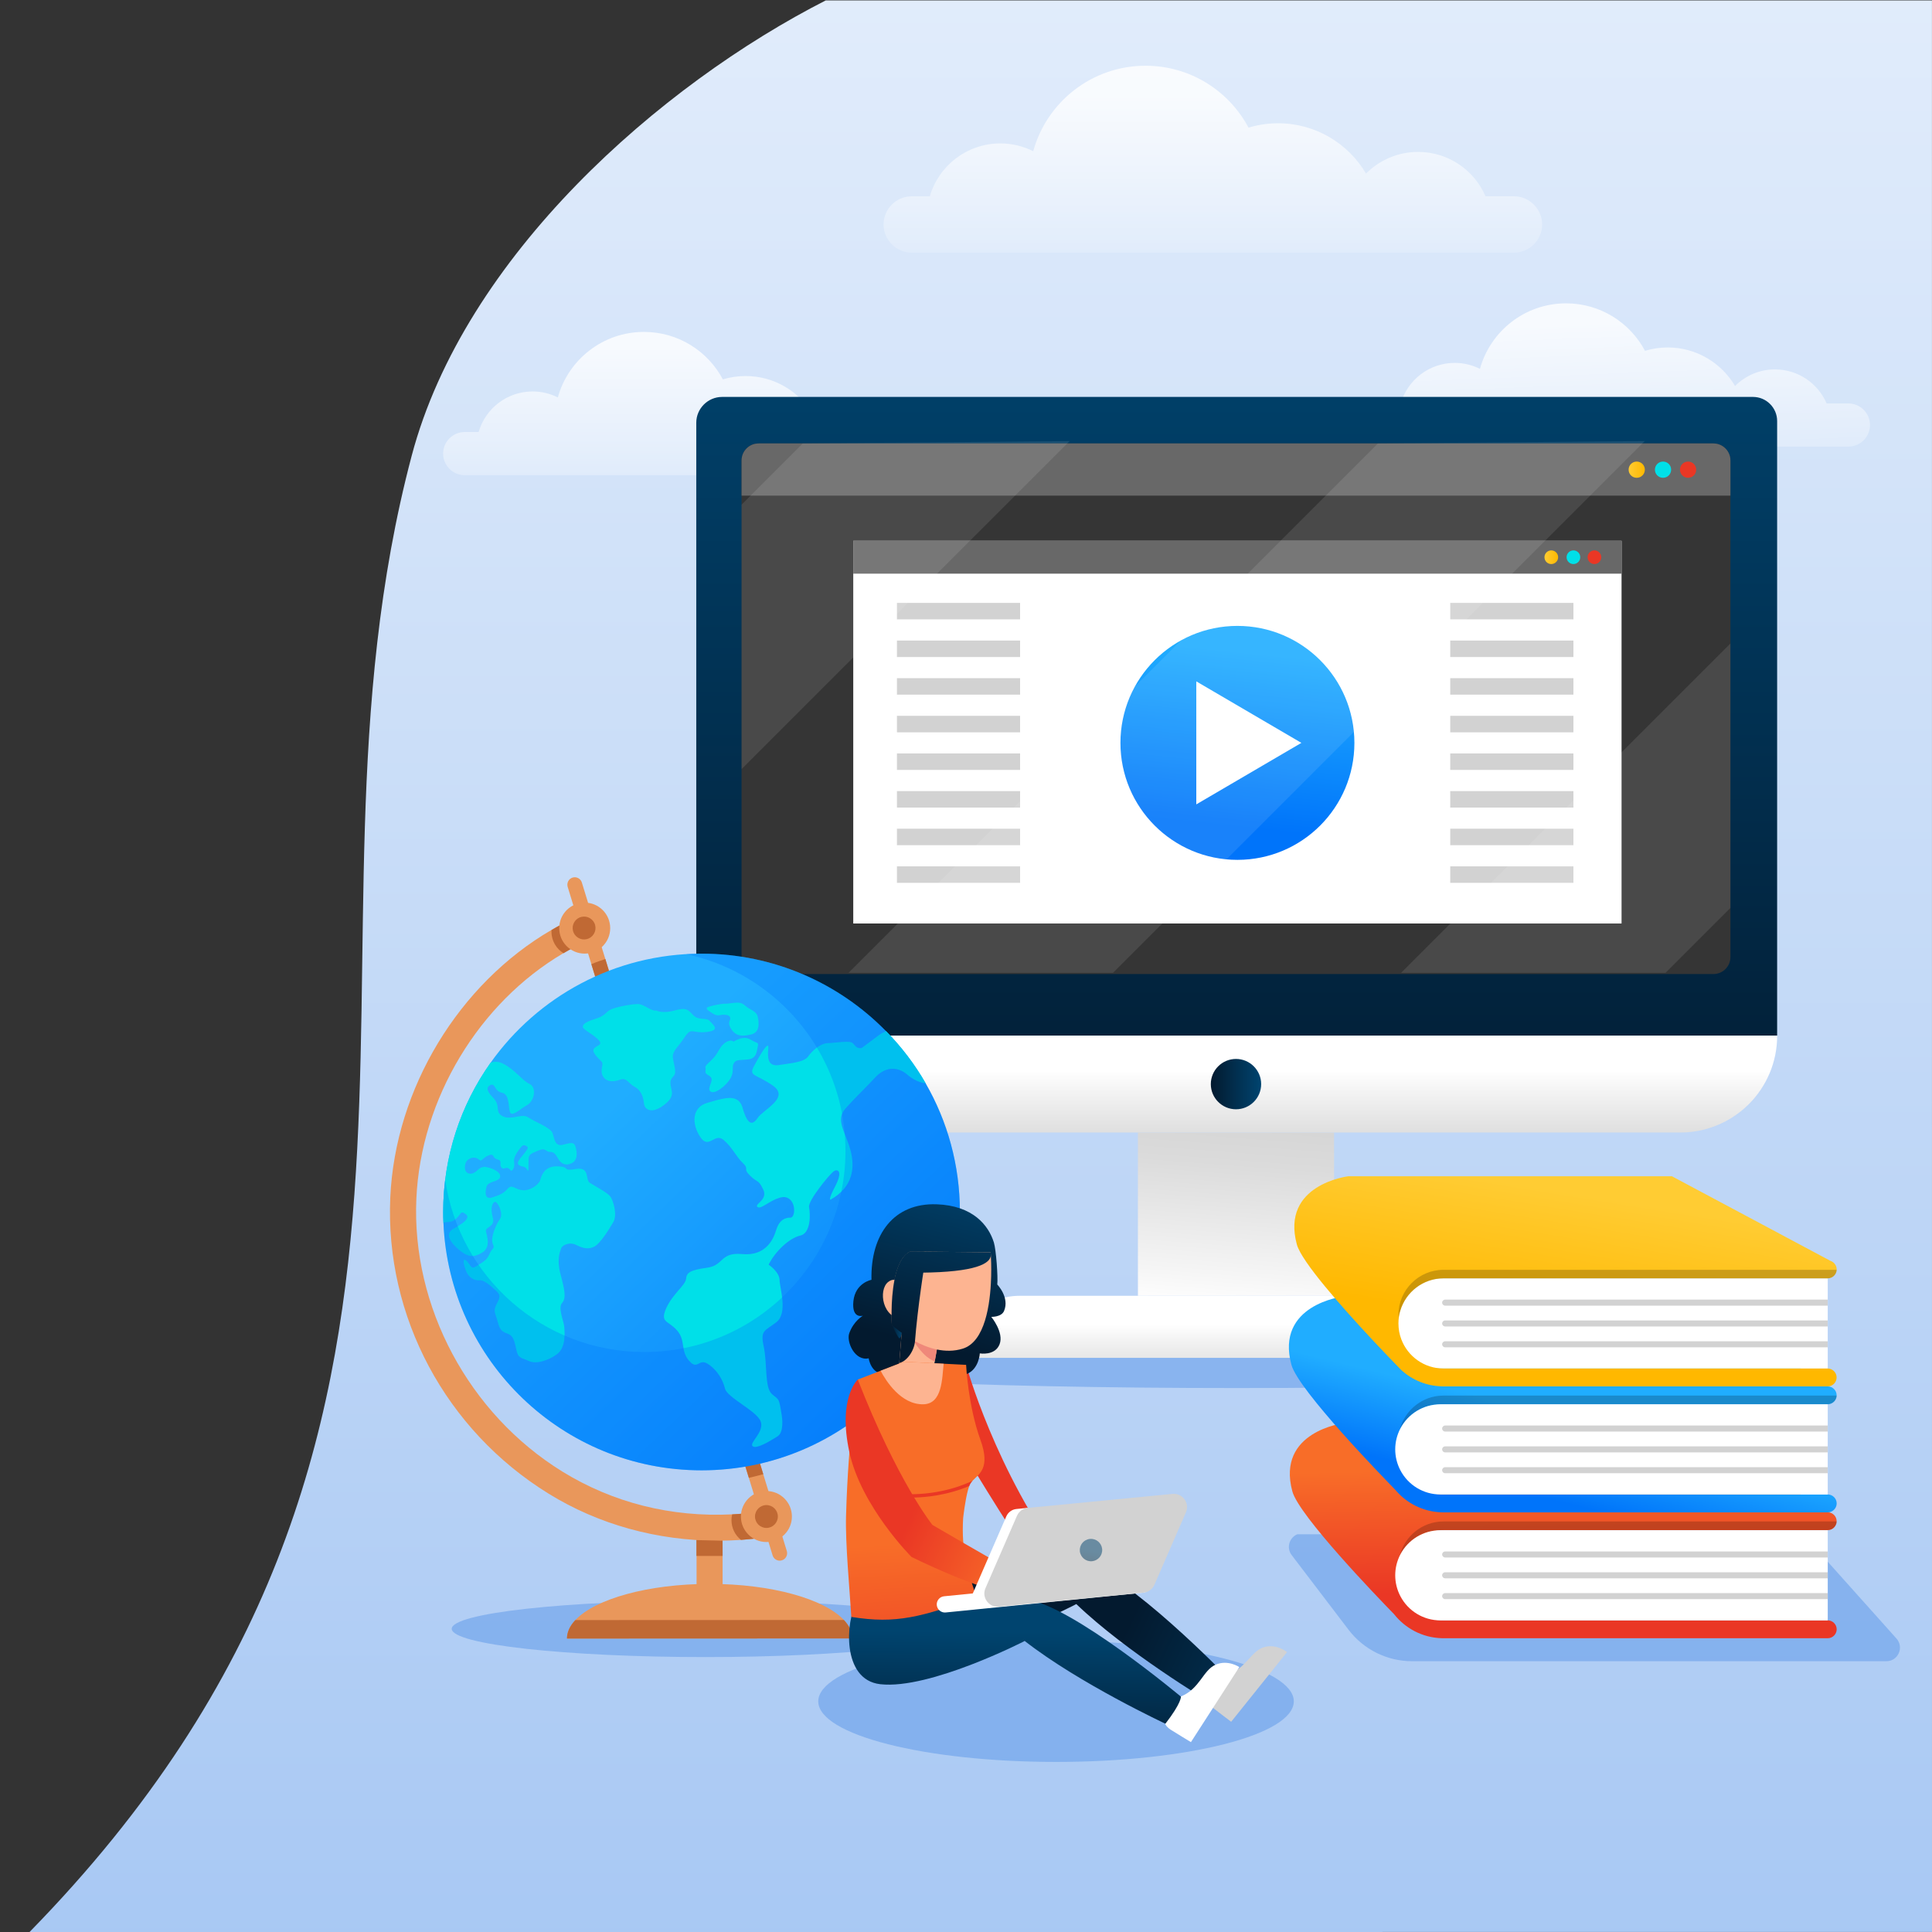<?xml version="1.0" encoding="utf-8"?>
<!-- Generator: Adobe Illustrator 24.3.0, SVG Export Plug-In . SVG Version: 6.00 Build 0)  -->
<svg version="1.1" id="Layer_1" xmlns="http://www.w3.org/2000/svg" xmlns:xlink="http://www.w3.org/1999/xlink" x="0px" y="0px"
	 viewBox="0 0 512 512" enable-background="new 0 0 512 512" xml:space="preserve">
<rect x="0" y="0" width="512" height="512" fill="#333333" stroke="none"/>
<g>
	<defs>
		<path id="SVGID_1_" d="M511.99,0.11L512,511.99L7.83,512c129.69-132.58,66.13-258.48,101.27-391.22
			C123.1,67.91,174.88,22.47,219.04,0L511.99,0.11z"/>
	</defs>
	<clipPath id="SVGID_2_">
		<use xlink:href="#SVGID_1_"  overflow="visible"/>
	</clipPath>
	<g clip-path="url(#SVGID_2_)">
		<linearGradient id="SVGID_3_" gradientUnits="userSpaceOnUse" x1="256.172" y1="1224.671" x2="256.172" y2="-274.952">
			<stop  offset="0" style="stop-color:#5A97E9"/>
			<stop  offset="1" style="stop-color:#FFFFFF"/>
		</linearGradient>
		<polygon fill="url(#SVGID_3_)" points="511.99,0.11 512,511.99 0.35,512.01 0.34,0.12 		"/>
		<g>
			
				<linearGradient id="SVGID_4_" gradientUnits="userSpaceOnUse" x1="427.73" y1="84.951" x2="429.898" y2="139.855" gradientTransform="matrix(1 0 0 1 -0.133 0.134)">
				<stop  offset="0" style="stop-color:#FFFFFF"/>
				<stop  offset="1" style="stop-color:#FFFFFF;stop-opacity:0"/>
			</linearGradient>
			<path opacity="0.8" fill="url(#SVGID_4_)" d="M361.8,112.64c0,1.57,0.64,3,1.68,4.04c1.03,1.04,2.46,1.68,4.03,1.68l122.34,0
				c3.14,0,5.72-2.57,5.72-5.72c0-1.57-0.64-3-1.68-4.04c-1.03-1.04-2.46-1.68-4.03-1.68l-5.78,0c-2.28-5.31-7.56-9.02-13.7-9.02
				c-4.13,0-7.87,1.68-10.57,4.4c-3.6-6.11-10.25-10.22-17.86-10.22c-2.09,0-4.11,0.32-6.01,0.89
				c-3.98-7.49-11.85-12.58-20.92-12.58c-10.89,0-20.05,7.35-22.82,17.36c-2.01-1-4.27-1.58-6.67-1.58
				c-6.79,0-12.52,4.53-14.32,10.75h-3.68C364.37,106.92,361.8,109.49,361.8,112.64z"/>
			
				<linearGradient id="SVGID_5_" gradientUnits="userSpaceOnUse" x1="321.548" y1="24.914" x2="321.548" y2="79.818" gradientTransform="matrix(1 0 0 1 -0.133 0.134)">
				<stop  offset="0" style="stop-color:#FFFFFF"/>
				<stop  offset="1" style="stop-color:#FFFFFF;stop-opacity:0"/>
			</linearGradient>
			<path opacity="0.8" fill="url(#SVGID_5_)" d="M234.15,59.49c0,2.05,0.84,3.92,2.2,5.27c1.34,1.36,3.21,2.2,5.26,2.2l159.61,0
				c4.1,0,7.46-3.36,7.46-7.47c0-2.05-0.84-3.92-2.2-5.27c-1.34-1.36-3.21-2.2-5.26-2.2h-7.54c-2.98-6.92-9.86-11.76-17.87-11.76
				c-5.39,0-10.27,2.2-13.8,5.74c-4.7-7.97-13.37-13.33-23.3-13.33c-2.73,0-5.36,0.41-7.84,1.16c-5.19-9.77-15.46-16.41-27.29-16.41
				c-14.21,0-26.16,9.59-29.77,22.65c-2.62-1.31-5.57-2.06-8.71-2.06c-8.86,0-16.34,5.92-18.69,14.02l-4.81,0
				C237.51,52.02,234.15,55.38,234.15,59.49z"/>
			
				<linearGradient id="SVGID_6_" gradientUnits="userSpaceOnUse" x1="184.449" y1="91.617" x2="184.449" y2="145.799" gradientTransform="matrix(1 0 0 1 -0.133 0.134)">
				<stop  offset="0" style="stop-color:#FFFFFF"/>
				<stop  offset="1" style="stop-color:#FFFFFF;stop-opacity:0"/>
			</linearGradient>
			<path opacity="0.8" fill="url(#SVGID_6_)" d="M117.43,120.21c0,1.57,0.64,3,1.68,4.04c1.03,1.04,2.46,1.68,4.03,1.68l122.34,0
				c3.14,0,5.72-2.57,5.72-5.72c0-1.57-0.64-3-1.68-4.04c-1.03-1.04-2.46-1.68-4.03-1.68l-5.78,0c-2.28-5.31-7.56-9.02-13.7-9.02
				c-4.13,0-7.87,1.68-10.57,4.4c-3.6-6.11-10.25-10.22-17.86-10.22c-2.09,0-4.11,0.32-6.01,0.89
				c-3.98-7.49-11.85-12.58-20.92-12.58c-10.89,0-20.05,7.35-22.82,17.36c-2.01-1-4.27-1.58-6.67-1.58
				c-6.79,0-12.52,4.53-14.32,10.75h-3.68C120,114.49,117.43,117.06,117.43,120.21z"/>
		</g>
		<g>
			<path opacity="0.5" fill="#5A97E9" d="M455.81,361.65c0,3.43-57.3,6.2-127.98,6.2s-127.98-2.78-127.98-6.2
				c0-3.43,57.3-6.2,127.98-6.2S455.81,358.23,455.81,361.65z"/>
			<g>
				<g>
					<linearGradient id="SVGID_7_" gradientUnits="userSpaceOnUse" x1="329.902" y1="290.989" x2="325.567" y2="347.823">
						<stop  offset="0" style="stop-color:#D2D2D2"/>
						<stop  offset="0.308" style="stop-color:#DBDBDB"/>
						<stop  offset="0.819" style="stop-color:#F5F5F5"/>
						<stop  offset="0.994" style="stop-color:#FFFFFF"/>
					</linearGradient>
					<rect x="301.56" y="300.14" fill="url(#SVGID_7_)" width="51.98" height="43.25"/>
					<linearGradient id="SVGID_8_" gradientUnits="userSpaceOnUse" x1="327.928" y1="370.264" x2="327.928" y2="350.903">
						<stop  offset="0" style="stop-color:#D2D2D2"/>
						<stop  offset="0.308" style="stop-color:#DBDBDB"/>
						<stop  offset="0.819" style="stop-color:#F5F5F5"/>
						<stop  offset="0.994" style="stop-color:#FFFFFF"/>
					</linearGradient>
					<path fill="url(#SVGID_8_)" d="M402.16,359.85H253.7l0,0c0-9.05,7.4-16.45,16.45-16.45H385.7
						C394.75,343.39,402.16,350.8,402.16,359.85L402.16,359.85z"/>
					<linearGradient id="SVGID_9_" gradientUnits="userSpaceOnUse" x1="327.741" y1="317.284" x2="327.741" y2="77.801">
						<stop  offset="0" style="stop-color:#031A2F"/>
						<stop  offset="1" style="stop-color:#00446F"/>
					</linearGradient>
					<path fill="url(#SVGID_9_)" d="M470.96,111.57v162.89H184.52V112.03c0-3.76,3.08-6.84,6.84-6.84h273.22
						C468.09,105.19,470.96,108.06,470.96,111.57z"/>
					<linearGradient id="SVGID_10_" gradientUnits="userSpaceOnUse" x1="327.742" y1="310.541" x2="327.742" y2="283.569">
						<stop  offset="0" style="stop-color:#D2D2D2"/>
						<stop  offset="0.308" style="stop-color:#DBDBDB"/>
						<stop  offset="0.819" style="stop-color:#F5F5F5"/>
						<stop  offset="0.994" style="stop-color:#FFFFFF"/>
					</linearGradient>
					<path fill="url(#SVGID_10_)" d="M470.97,274.46c0,7.09-2.87,13.51-7.52,18.16c-1.4,1.4-2.97,2.64-4.67,3.69
						c-3.92,2.42-8.54,3.82-13.49,3.82H210.19c-14.18,0-25.68-11.49-25.68-25.68H470.97z"/>
					<linearGradient id="SVGID_11_" gradientUnits="userSpaceOnUse" x1="320.886" y1="287.3" x2="334.223" y2="287.3">
						<stop  offset="0" style="stop-color:#031A2F"/>
						<stop  offset="1" style="stop-color:#00446F"/>
					</linearGradient>
					<path fill="url(#SVGID_11_)" d="M334.22,287.3c0,3.68-2.99,6.67-6.67,6.67s-6.67-2.99-6.67-6.67c0-3.68,2.99-6.67,6.67-6.67
						S334.22,283.62,334.22,287.3z"/>
					<path fill="#353535" d="M458.58,122.01v131.64c0,2.46-2.02,4.48-4.49,4.48H201.01c-2.47,0-4.49-2.02-4.49-4.48V122.01
						c0-2.47,2.02-4.49,4.49-4.49h253.08C456.56,117.53,458.58,119.54,458.58,122.01z"/>
					<path fill="#686868" d="M458.58,122.01v9.33H196.53v-9.33c0-2.47,2.02-4.49,4.49-4.49H454.1
						C456.56,117.53,458.58,119.54,458.58,122.01z"/>
					<g>
						<linearGradient id="SVGID_12_" gradientUnits="userSpaceOnUse" x1="431.594" y1="124.468" x2="435.897" y2="124.468">
							<stop  offset="0" style="stop-color:#FFCC33"/>
							<stop  offset="1" style="stop-color:#FFB800"/>
						</linearGradient>
						<path fill="url(#SVGID_12_)" d="M435.9,124.47c0,1.19-0.96,2.15-2.15,2.15s-2.15-0.96-2.15-2.15s0.96-2.15,2.15-2.15
							S435.9,123.28,435.9,124.47z"/>
						<path fill="#00E0E8" d="M442.87,124.47c0,1.19-0.96,2.15-2.15,2.15c-1.19,0-2.15-0.96-2.15-2.15s0.96-2.15,2.15-2.15
							C441.91,122.32,442.87,123.28,442.87,124.47z"/>
						<path fill="#EA3725" d="M449.51,124.47c0,1.19-0.96,2.15-2.15,2.15c-1.19,0-2.15-0.96-2.15-2.15s0.96-2.15,2.15-2.15
							C448.55,122.32,449.51,123.28,449.51,124.47z"/>
					</g>
					<g>
						<rect x="226.12" y="143.32" fill="#FFFFFF" width="203.61" height="101.41"/>
						<rect x="226.12" y="143.32" fill="#686868" width="203.61" height="8.71"/>
						<g>
							<linearGradient id="SVGID_13_" gradientUnits="userSpaceOnUse" x1="409.309" y1="147.668" x2="412.921" y2="147.668">
								<stop  offset="0" style="stop-color:#FFCC33"/>
								<stop  offset="1" style="stop-color:#FFB800"/>
							</linearGradient>
							<circle fill="url(#SVGID_13_)" cx="411.11" cy="147.67" r="1.81"/>
							<circle fill="#00E0E8" cx="416.97" cy="147.67" r="1.81"/>
							<path fill="#EA3725" d="M424.35,147.67c0,1-0.81,1.81-1.81,1.81c-1,0-1.81-0.81-1.81-1.81c0-1,0.81-1.81,1.81-1.81
								C423.54,145.86,424.35,146.67,424.35,147.67z"/>
						</g>
						<g>
							<linearGradient id="SVGID_14_" gradientUnits="userSpaceOnUse" x1="325.617" y1="219.056" x2="330.434" y2="172.819">
								<stop  offset="0" style="stop-color:#0074FA"/>
								<stop  offset="1" style="stop-color:#20ADFF"/>
							</linearGradient>
							<circle fill="url(#SVGID_14_)" cx="327.93" cy="196.87" r="31"/>
							<polygon fill="#FFFFFF" points="317.03,213.17 317.03,180.57 344.88,196.87 							"/>
						</g>
						<g opacity="0.3">
							<rect x="237.7" y="229.6" fill="#686868" width="32.64" height="4.37"/>
							<rect x="237.7" y="219.62" fill="#686868" width="32.64" height="4.37"/>
							<rect x="237.7" y="209.65" fill="#686868" width="32.64" height="4.37"/>
							<rect x="237.7" y="199.67" fill="#686868" width="32.64" height="4.37"/>
							<rect x="237.7" y="189.7" fill="#686868" width="32.64" height="4.37"/>
							<rect x="237.7" y="179.72" fill="#686868" width="32.64" height="4.37"/>
							<rect x="237.7" y="169.75" fill="#686868" width="32.64" height="4.37"/>
							<rect x="237.7" y="159.77" fill="#686868" width="32.64" height="4.37"/>
						</g>
						<g opacity="0.3">
							<rect x="384.33" y="229.6" fill="#686868" width="32.64" height="4.37"/>
							<rect x="384.33" y="219.62" fill="#686868" width="32.64" height="4.37"/>
							<rect x="384.33" y="209.65" fill="#686868" width="32.64" height="4.37"/>
							<rect x="384.33" y="199.67" fill="#686868" width="32.64" height="4.37"/>
							<rect x="384.33" y="189.7" fill="#686868" width="32.64" height="4.37"/>
							<rect x="384.33" y="179.72" fill="#686868" width="32.64" height="4.37"/>
							<rect x="384.33" y="169.75" fill="#686868" width="32.64" height="4.37"/>
							<rect x="384.33" y="159.77" fill="#686868" width="32.64" height="4.37"/>
						</g>
					</g>
				</g>
				<polygon opacity="0.1" fill="#FFFFFF" points="365.15,117.53 224.87,257.81 294.95,257.81 435.87,116.89 				"/>
				<polygon opacity="0.1" fill="#FFFFFF" points="283.46,116.9 282.83,117.53 196.53,203.82 196.53,133.74 212.74,117.53 				"/>
				<polygon opacity="0.1" fill="#FFFFFF" points="458.58,170.53 458.58,240.61 441.38,257.81 371.3,257.81 				"/>
			</g>
		</g>
		<g>
			<path opacity="0.5" fill="#5A97E9" d="M254.15,431.65c0,4.14-30.1,7.49-67.22,7.49s-67.22-3.35-67.22-7.49
				c0-4.14,30.1-7.49,67.22-7.49S254.15,427.51,254.15,431.65z"/>
			<g>
				<g>
					<g>
						<path fill="#E9975B" d="M150.44,235.03l6.28,20.49l1.74,5.66l38.23,124.74l1.76,5.72l6.3,20.55c0.26,0.85,1.04,1.4,1.88,1.4
							c0.19,0,0.38-0.03,0.58-0.09c1.04-0.32,1.62-1.42,1.3-2.47l-6.24-20.35l-1.66-5.41l-38.64-126.04l-1.55-5.07l-6.22-20.28
							c-0.32-1.04-1.42-1.63-2.46-1.31C150.71,232.88,150.13,233.99,150.44,235.03z"/>
						<path fill="#C06934" d="M196.69,385.92l1.76,5.72c1.36-0.31,2.83-0.69,3.83-0.96l-1.66-5.41L196.69,385.92z"/>
						<path fill="#C06934" d="M156.72,255.52l1.74,5.66l3.52-1.95l-1.55-5.07C159.52,254.45,157.92,254.98,156.72,255.52z"/>
					</g>
					<g>
						<path fill="#E9975B" d="M145.39,395.84c13.24,8.18,28.81,12.46,44.79,12.46c2.06,0,4.12-0.07,6.18-0.21
							c2.04-0.15,4.08-0.36,6.12-0.64c1.89-0.26,3.2-2,2.95-3.89c-0.26-1.89-2-3.2-3.89-2.95c-2.52,0.35-5.03,0.58-7.52,0.71
							c-16.16,0.8-31.58-3.07-45.01-11.35c-24.78-15.31-39.97-43.71-38.67-72.33c1.19-26.52,16.62-51.91,38.97-65.04
							c1.75-1.03,3.54-1.98,5.36-2.85c1.73-0.82,2.45-2.88,1.64-4.61c-0.83-1.72-2.89-2.44-4.61-1.63c-1.89,0.9-3.75,1.88-5.56,2.94
							c-24.49,14.24-41.4,41.94-42.71,70.87C102.02,348.9,118.1,378.99,145.39,395.84z"/>
					</g>
					<g>
						<g>
							<linearGradient id="SVGID_15_" gradientUnits="userSpaceOnUse" x1="259.98" y1="398.464" x2="160.281" y2="294.429">
								<stop  offset="0" style="stop-color:#0074FA"/>
								<stop  offset="1" style="stop-color:#20ADFF"/>
							</linearGradient>
							<path fill="url(#SVGID_15_)" d="M117.45,321.2c0,0.98,0.02,1.95,0.07,2.91c1.53,36.46,31.58,65.55,68.42,65.54
								c37.81-0.01,68.46-30.68,68.44-68.49c0-12.4-3.3-24.03-9.07-34.05c-2.9-5.06-6.44-9.7-10.51-13.84
								c-12.42-12.69-29.75-20.55-48.91-20.54c-23.07,0.01-43.48,11.43-55.89,28.92C122.1,292.81,117.45,306.46,117.45,321.2z"/>
						</g>
					</g>
					<g>
						<g>
							<path fill="#C06934" d="M146.14,246.88c0,2.42,1.27,4.54,3.19,5.73c1.75-1.03,3.54-1.98,5.36-2.85
								c1.73-0.82,2.45-2.88,1.64-4.61c-0.83-1.72-2.89-2.44-4.61-1.63c-1.89,0.9-3.75,1.88-5.56,2.94
								C146.14,246.6,146.14,246.74,146.14,246.88z"/>
						</g>
						<g>
							<path fill="#E9975B" d="M148.2,245.97c0,3.73,3.03,6.76,6.76,6.75c3.73,0,6.76-3.03,6.75-6.76c0-3.73-3.03-6.76-6.76-6.75
								C151.22,239.21,148.19,242.24,148.2,245.97z"/>
						</g>
						<g>
							
								<ellipse transform="matrix(0.906 -0.422 0.422 0.906 -89.397 88.474)" fill="#C06934" cx="154.95" cy="245.97" rx="3.03" ry="3.03"/>
						</g>
					</g>
					<g>
						<g>
							<path fill="#C06934" d="M193.85,402.85c0,2.12,0.98,4.01,2.52,5.24c2.04-0.15,4.08-0.36,6.12-0.64c1.89-0.26,3.2-2,2.95-3.89
								c-0.26-1.89-2-3.2-3.89-2.95c-2.52,0.35-5.03,0.58-7.52,0.71C193.91,401.81,193.85,402.32,193.85,402.85z"/>
						</g>
						<g>
							<path fill="#E9975B" d="M196.35,401.9c0,3.73,3.03,6.76,6.76,6.75c3.73,0,6.76-3.03,6.75-6.76c0-3.73-3.03-6.76-6.76-6.75
								C199.37,395.14,196.35,398.17,196.35,401.9z"/>
						</g>
						<g>
							<path fill="#C06934" d="M203.11,404.92c1.67,0,3.03-1.36,3.03-3.03c0-1.67-1.36-3.03-3.03-3.03c-1.67,0-3.03,1.36-3.03,3.03
								C200.08,403.57,201.44,404.92,203.11,404.92z"/>
						</g>
					</g>
				</g>
				<g>
					<path fill="#E9975B" d="M184.59,404.93l0.01,14.82c0,1.91,1.55,3.45,3.45,3.45c1.9,0,3.45-1.54,3.45-3.45l-0.01-14.82
						c0-1.9-1.55-3.45-3.45-3.45C186.14,401.48,184.59,403.03,184.59,404.93z"/>
				</g>
				<path fill="#E9975B" d="M150.25,434.23l75.61-0.03c0-1.72-0.78-3.36-2.22-4.89c-5.25-5.58-19.2-9.57-35.59-9.56
					c-16.39,0.01-30.34,4-35.58,9.59C151.03,430.86,150.25,432.51,150.25,434.23z"/>
				<polygon fill="#C06934" points="184.56,408.14 184.56,412.34 191.5,412.34 191.49,408.3 184.59,408.14 				"/>
				<path fill="#C06934" d="M150.25,434.23l75.61-0.03c0-1.72-0.78-3.36-2.22-4.89l-71.17,0.03
					C151.03,430.86,150.25,432.51,150.25,434.23z"/>
				<g>
					<g>
						<g>
							<path fill="#00E0E8" d="M117.45,321.2c0,0.98,0.02,1.95,0.07,2.91c0.14-0.1,0.29-0.16,0.43-0.2c0.1-0.02,0.2-0.04,0.31-0.05
								c0.14-0.01,0.28-0.02,0.42-0.02c0.12-0.01,0.24-0.02,0.36-0.03c0.15-0.02,0.31-0.04,0.47-0.08c0.39-0.1,0.83-0.3,1.28-0.71
								c1.03-0.93,1.23-1.61,1.62-1.71c0.28-0.03,0.55,0.12,1.03,0.47c1.44,1.07-1.13,2.65-3.36,3.91c-2.23,1.25-0.7,3.67,1.61,5.55
								c1.45,1.18,2.52,1.72,3.73,1.61c0.17-0.01,0.34-0.04,0.51-0.09c0.55-0.13,1.14-0.39,1.82-0.8c2.43-1.41,1.27-4.4,1.03-5.65
								c-0.25-1.24,2.53-1.11,1.82-3.62c-0.7-2.5-0.17-3.9,0.54-4.2c0.81-0.08,2.34,3.21,1.35,4.54c-1.03,1.38-2.56,5.02-1.92,6.52
								c0.64,1.51-0.09,1.04-0.78,2.63c-0.7,1.59-1.33,1.98-3.16,3.14c-0.53,0.34-0.88,0.52-1.14,0.58
								c-0.65,0.08-0.78-0.49-1.54-1.42c-0.37-0.44-0.67-0.65-0.86-0.64c-0.37,0.1-0.31,1.07,0.34,2.79
								c0.88,2.37,2.73,2.75,3.65,2.66c1.15-0.14,2.8,1.35,4.17,2.57c1.42,1.26,1.4,1.73,0.37,3.71c-1.02,1.97-0.39,2.24,0.42,5.19
								c0.81,2.96,2.35,2.11,3.53,3.36c1.18,1.26,1.09,4.43,1.94,5.24c0.86,0.8,1.06,0.57,2.73,1.35c0.59,0.28,1.36,0.36,2.22,0.28
								c0.35-0.04,0.73-0.1,1.11-0.2c1.3-0.32,2.7-0.95,3.96-1.86c2.53-1.8,2.11-5.85,2-7.31c-0.1-1.46-1.74-5.05-0.57-6.34
								c1.15-1.29,0.66-3.54-0.41-7.56c-1.07-4.01-0.16-6.01,0.18-6.93c0.19-0.48,0.82-0.94,1.63-1.13
								c0.16-0.04,0.32-0.07,0.48-0.09c0.61-0.06,1.27,0.04,1.9,0.37c1.15,0.6,2.26,0.95,3.32,0.85c0.18-0.02,0.36-0.05,0.52-0.09
								c0.34-0.08,0.66-0.21,0.99-0.38c1.54-0.85,3.74-4.41,4.94-6.41c1.2-1.99-0.03-5.89-0.81-6.88c-0.78-1.01-4.04-2.71-5.38-3.57
								c-1.29-0.83,0.05-4.05-3.32-3.73c-0.14,0.02-0.29,0.04-0.44,0.06c-0.43,0.08-0.79,0.13-1.08,0.16
								c-2.31,0.22-0.51-0.82-3.81-0.87c-0.26,0-0.49,0.01-0.71,0.03c-0.26,0.02-0.49,0.06-0.71,0.12c-2.43,0.59-2.85,2.8-3.14,3.63
								c-0.27,0.77-1.71,2.05-3.33,2.45c-0.19,0.05-0.38,0.08-0.58,0.1c-0.24,0.02-0.47,0.03-0.7,0c-1.53-0.14-2.32-1-3.1-0.93
								c-0.37,0.09-0.63,0.26-0.92,0.59c-1.19,1.41-2.7,1.83-4.42,2.37c-1.68,0.19-1.48-1.6-1.11-2.99c0.41-1.53,3.47-1.2,3.6-2.66
								c0.13-1.45-2.77-2.47-4.26-2.59c-0.97,0.17-1.34,0.52-1.75,0.9c-0.39,0.36-0.83,0.74-1.43,0.89
								c-0.1,0.03-0.21,0.04-0.32,0.05c-2.02,0.04-1.74-2.41-1.19-3.25c0.28-0.42,0.83-0.8,1.43-0.95c0.11-0.02,0.22-0.04,0.34-0.05
								c0.49-0.05,1,0.06,1.42,0.41c0.29,0.25,0.48,0.33,0.65,0.32c0.46-0.11,0.75-0.81,2.03-1.32c0.21-0.09,0.37-0.15,0.52-0.18
								c1.04-0.12,0.51,0.89,1.79,1.21c1.55,0.4,0.42,1.27,1.05,2.07c0.25,0.32,0.43,0.38,0.63,0.36c0.38-0.1,0.57-0.14,0.72-0.16
								c0.13-0.01,0.23,0,0.34,0.03c0.64,0.18,0.77,0.77,1.06,0.74c0.83-0.72,0.77-1.6,0.64-2.57c-0.13-0.98,0.83-2.4,1.72-3.56
								c0.3-0.39,0.57-0.58,0.81-0.64c0.54-0.06,0.88,0.29,1.1,0.53c0.37,0.38-2.04,2.8-2.5,3.75c-0.46,0.95,0.53,1.24,1.45,1.43
								c0.76,0.16,0.99,1.09,1.14,1.09c0.28-0.72-0.06-3.08,0.26-3.87c0.32-0.79,1.8-1.27,3.13-1.77c0.12-0.03,0.24-0.05,0.35-0.06
								c1.03-0.11,1.22,0.71,2.06,0.66c0.99-0.06,1.54,0.7,1.99,1.48c0.38,0.68,1.12,1.99,2.66,1.84c0.13-0.01,0.27-0.04,0.4-0.07
								c0.12-0.03,0.24-0.07,0.37-0.11c2.09-0.74,1.77-2.99,1.38-4.44c-0.25-0.88-0.66-1.09-1.43-1.02
								c-0.33,0.04-0.72,0.12-1.19,0.24c-0.25,0.06-0.5,0.13-0.79,0.2c-0.13,0.03-0.26,0.05-0.37,0.06
								c-1.76,0.18-1.86-1.87-2.35-3.2c-0.5-1.42-4.81-3-6.44-4.14c-0.52-0.36-1.16-0.41-1.88-0.34c-0.39,0.04-0.81,0.12-1.23,0.19
								c-0.42,0.08-0.87,0.16-1.3,0.2c-0.81,0.08-1.61,0.04-2.34-0.33c-2.22-1.16-0.42-2.72-2.47-4.84
								c-2.05-2.11-1.86-2.99-0.56-3.54c1.18-0.14,0.79,1.7,2.88,2.15c2.34,0.5,1.44,5,2.36,5.48c0.14,0.08,0.29,0.11,0.45,0.09
								c1.07-0.25,2.3-1.47,3.82-2.31c1.91-1.06,2.62-4.67,0.62-5.61c-2-0.95-3.85-3.81-7.1-5.41c-0.8-0.39-1.53-0.5-2.2-0.43
								c-0.18,0.01-0.35,0.04-0.52,0.09c-0.18,0.04-0.35,0.1-0.5,0.16C122.1,292.81,117.45,306.46,117.45,321.2z"/>
						</g>
					</g>
				</g>
				<g>
					<g>
						<g>
							<g>
								<path fill="#00E0E8" d="M168.05,266.14c-0.25,0.02-0.52,0.06-0.79,0.09c-1.79,0.24-4.03,0.73-5.2,1.21
									c-1.58,0.65-1.5,1.69-4,2.47c-2.49,0.77-3.47,1.34-3.61,2.1c-0.15,0.76,2,1.59,3.91,3.32c1.9,1.73-0.47,1.61-1.01,2.68
									c-0.54,1.07,1.53,2.65,2.12,3.38c0.59,0.73-0.53,2.06,0.24,3.69c0.56,1.17,1.71,1.56,3.01,1.43
									c0.06-0.01,0.13-0.01,0.19-0.02c0.46-0.06,0.93-0.18,1.4-0.36c0.21-0.08,0.39-0.12,0.57-0.14c1.4-0.14,1.76,1.22,3.33,2.04
									c1.79,0.94,2.29,2.86,2.45,4.45c0.1,1.03,0.92,1.88,2.33,1.75c0.04,0,0.07-0.01,0.11-0.01c0.75-0.1,1.65-0.48,2.69-1.25
									c3.1-2.28,2.24-3.59,1.98-5.11c-0.26-1.51,0-1.86,0.81-2.78c0.81-0.92-0.02-2.98-0.26-4.75c-0.23-1.77,1.36-2.79,3.16-5.52
									c0.72-1.08,1.17-1.44,1.69-1.51c0.43-0.04,0.85,0.06,1.44,0.15c0.59,0.09,1.34,0.16,2.39,0.06
									c0.08-0.01,0.16-0.02,0.24-0.03c0.07-0.01,0.14-0.01,0.2-0.02c3.56-0.48,1.52-1.84,0.65-2.88c-0.88-1.06-2.9,0.02-4.41-1.58
									c-1.12-1.18-1.61-1.73-3.07-1.59c-0.07,0.01-0.15,0.02-0.22,0.03c-0.47,0.06-1.04,0.19-1.74,0.38
									c-0.52,0.14-0.99,0.23-1.42,0.29c-0.12,0.02-0.24,0.03-0.36,0.04c-1.98,0.19-2.94-0.34-2.99-0.37
									c-0.05,0.01-0.09,0.02-0.14,0.03c-1.29,0.13-3.14-1.77-4.78-1.73C168.67,266.09,168.37,266.11,168.05,266.14z"/>
							</g>
						</g>
						<g>
							<g>
								<path fill="#00E0E8" d="M191.57,266.03c-0.19,0.02-0.38,0.04-0.58,0.07c-1.6,0.22-3.07,0.64-3.48,0.84
									c-0.52,0.26-0.21,0.71,1.41,1.67c0.72,0.43,1.15,0.49,1.56,0.45c0.04,0,0.07-0.01,0.11-0.01c0.11-0.01,0.22-0.04,0.33-0.05
									c0.12-0.02,0.23-0.05,0.36-0.06c0.05-0.01,0.09-0.01,0.14-0.02c0.27-0.03,0.59-0.03,0.99,0.04c1.7,0.26,0.98,1.48,0.95,1.55
									c-0.03,0.05-0.54,1,0.64,2.52c0.91,1.16,1.98,1.54,3.51,1.39c0.1-0.01,0.2-0.02,0.3-0.04c0.38-0.05,0.78-0.13,1.22-0.23
									c2.39-0.57,2.13-3.02,1.79-4.65c-0.34-1.63-2.1-1.83-3.44-3.07c-0.79-0.73-1.7-0.78-2.73-0.68
									c-0.27,0.03-0.54,0.06-0.83,0.1c-0.28,0.04-0.57,0.07-0.87,0.1c-0.21,0.02-0.42,0.04-0.64,0.04
									C192.08,265.98,191.82,266,191.57,266.03z"/>
							</g>
						</g>
						<g>
							<g>
								<path fill="#00E0E8" d="M197.02,275.07c-0.05,0.01-0.11,0.01-0.16,0.02c-1.31,0.18-2.39,0.92-2.45,0.96
									c-0.21-0.22-0.53-0.31-0.91-0.27c-0.02,0-0.05,0.01-0.07,0.01c-0.65,0.09-1.44,0.53-2.09,1.3c-1.07,1.26-1.11,2.32-3.1,4.14
									c-1.98,1.82-1.06,1.32-1.27,2.53c-0.21,1.21,1.12,0.97,1.56,1.97c0.44,0.99-1.4,2.98-0.08,3.61
									c0.18,0.08,0.39,0.11,0.62,0.09c0.02,0,0.03,0,0.05-0.01c1.49-0.2,3.82-2.35,4.57-3.83c0.88-1.73,0.18-2.82,0.79-3.83
									c0.32-0.54,0.69-0.72,1.33-0.8c0.07-0.01,0.15-0.02,0.23-0.03c0.25-0.02,0.53-0.04,0.85-0.06c0.31-0.02,0.66-0.04,1.06-0.08
									c0.09-0.01,0.18-0.02,0.28-0.03c0.03-0.01,0.07-0.01,0.11-0.01c2.25-0.3,2.21-2.24,2.48-3.44c0.27-1.22-0.09-0.67-1.98-1.84
									C198.27,275.1,197.63,275.02,197.02,275.07z"/>
							</g>
						</g>
						<g>
							<g>
								<g>
									<path fill="#00E0E8" d="M179.44,352.59c2.33,2.66,0.83,5.34,3.17,8.02c0.77,0.89,1.3,1.1,1.77,1.05
										c0.33-0.04,0.58-0.18,0.85-0.32c0.27-0.14,0.54-0.28,0.87-0.32c0.43-0.05,0.88,0.04,1.44,0.4
										c2.44,1.53,4.02,4.18,4.59,6.57c0.57,2.4,8.32,5.84,9.44,8.66c1.12,2.83-3.19,5.77-2.09,6.62c0.2,0.16,0.49,0.21,0.84,0.17
										c1.66-0.22,4.27-1.89,5.73-2.79c1.83-1.11,1.16-5.28,1.13-5.49c-0.79-4.98-0.66-4-2.62-5.73c-1.96-1.72-1.2-8.04-2.15-12.5
										c-0.97-4.47,0.19-4.12,3.33-6.53c3.13-2.42,0.89-9.06,0.86-11.17c-0.04-2.11-2.75-3.98-2.89-4.08
										c1.65-3.45,5.48-7.07,8.37-7.71c2.88-0.63,2.68-5.82,2.33-7.51c-0.35-1.7,5.29-8.54,6.42-9.43
										c0.24-0.19,0.49-0.32,0.73-0.35c0.9-0.09,1.47,1.02-0.22,4.23c-1.73,3.28-1.43,3.57-1.23,3.55
										c6.06-3.44,6.49-8.59,5.27-13.15c-1.22-4.55-4.02-7.9-1.44-10.86c2.57-2.95,5.55-5.71,8.02-8.41
										c1.19-1.28,2.55-2.05,3.96-2.24c1.68-0.17,3.2,0.34,4.61,1.59c1.39,1.22,3.21,2.06,4.8,2.24
										c-2.9-5.06-6.44-9.7-10.51-13.84c-0.75,0.33-1.42,0.7-1.93,1.09c-2.7,2.04-4.46,3.34-4.55,3.4
										c-1.47,0.14-1.56-0.59-2.41-1.35c-0.52-0.46-2.4-0.32-4.13-0.15c-0.15,0.01-0.3,0.02-0.43,0.04
										c-1.05,0.1-1.76,0.17-2.23,0.16c-1.91,0.23-3.9,1.99-4.97,3.52c-1.14,1.65-5.08,1.81-7.98,2.32
										c-2.89,0.29-2.76-2.33-2.58-4.5c0.04-0.48-0.03-0.69-0.19-0.67c-0.6,0.08-2.29,2.97-3.53,5.28
										c-1.59,2.94,0.28,2.07,4.91,5.29c4.63,3.22-2.5,6.29-4.05,8.62c-0.51,0.76-0.99,1.16-1.44,1.23
										c-0.94,0.09-1.74-1.24-2.51-3.93c-0.65-2.28-2.19-2.8-4.15-2.6c-0.12,0.01-0.24,0.02-0.36,0.04
										c-1.46,0.19-3.13,0.73-4.82,1.21c-4.17,1.17-4.19,5.65-1.88,9.07c0.72,1.06,1.36,1.34,1.97,1.28
										c0.49-0.07,0.92-0.3,1.35-0.52c0.42-0.23,0.87-0.45,1.32-0.51c0.52-0.05,1,0.07,1.51,0.5c2.38,2.02,3.31,4.43,5.15,6.17
										c1.83,1.73-0.21,1.26,1.92,3.34c2.13,2.07,2.09,0.83,3.45,3.63c1.36,2.8-2.56,3.94-1.48,4.67c0.13,0.09,0.3,0.12,0.48,0.1
										c0.66-0.09,1.55-0.69,2.6-1.31c1.05-0.62,2.27-1.26,3.58-1.44c3.52-0.22,3.6,5.25,2.09,5.45c-0.24,0-0.41,0.01-0.58,0.02
										c-1.49,0.2-2.61,1.11-3.28,3.34c-0.66,2.23-2.33,5.69-6.61,6.26c-0.11,0.02-0.22,0.03-0.34,0.04
										c-0.6,0.06-1.26,0.06-1.97,0c-0.81-0.08-1.48-0.08-2.06-0.02c-0.09,0.01-0.18,0.02-0.27,0.03
										c-3.45,0.46-3.18,3.09-7.08,3.61c-4.61,0.62-5.38,1.35-5.54,2.99c-0.16,1.63-3.56,3.96-5.27,7.78
										C174.84,350.59,177.1,349.91,179.44,352.59z"/>
								</g>
							</g>
						</g>
					</g>
				</g>
				<g opacity="0.3">
					<path fill="#0074FA" d="M117.45,321.2c0,0.98,0.02,1.95,0.07,2.91c1.53,36.46,31.58,65.55,68.42,65.54
						c37.81-0.01,68.46-30.68,68.44-68.49c0-12.4-3.3-24.03-9.07-34.05c-2.9-5.06-6.44-9.7-10.51-13.84
						c-12.42-12.69-29.75-20.55-48.91-20.54c-1.37,0-2.74,0.04-4.09,0.12c10.47,2.2,19.8,7.48,27.01,14.84
						c3.17,3.22,5.92,6.84,8.18,10.78c4.5,7.8,7.07,16.85,7.07,26.51c0.01,29.43-23.85,53.31-53.29,53.32
						c-26.85,0.01-49.08-19.85-52.79-45.69C117.63,315.41,117.45,318.28,117.45,321.2z"/>
				</g>
			</g>
		</g>
		<g>
			<ellipse opacity="0.5" fill="#5A97E9" cx="279.86" cy="450.88" rx="63.01" ry="16.05"/>
			<g>
				<linearGradient id="SVGID_16_" gradientUnits="userSpaceOnUse" x1="288.599" y1="410.504" x2="276.789" y2="399.538">
					<stop  offset="0" style="stop-color:#F86D28"/>
					<stop  offset="1" style="stop-color:#EA3725"/>
				</linearGradient>
				<path fill="url(#SVGID_16_)" d="M282.43,415.01c-18.78-25.25-26.39-53.3-26.39-53.3l0.03,24.38c0,0,16.02,26.83,21.6,32.81
					C279.88,418.9,282.43,417.9,282.43,415.01z"/>
				<g>
					<g>
						<g>
							<linearGradient id="SVGID_17_" gradientUnits="userSpaceOnUse" x1="296.012" y1="436.767" x2="357.872" y2="466.009">
								<stop  offset="0" style="stop-color:#031A2F"/>
								<stop  offset="1" style="stop-color:#00446F"/>
							</linearGradient>
							<path fill="url(#SVGID_17_)" d="M248.54,422.96c0,0,26.32-11.71,38.26-8.81c11.95,2.9,38.31,30.12,38.31,30.12
								c0.34,2.99-1.61,5.05-4.88,6.58c0,0-21.68-12.97-35-25.76c0,0-22.84,12.4-35.43,8.44
								C248.58,433.14,245.33,426.39,248.54,422.96z"/>
						</g>
					</g>
					<path fill="#D2D2D2" d="M319.99,450.81c0,0,0.23,0.81,1.32,1.68c1.1,0.88,4.96,3.8,4.96,3.8l14.8-18.46
						c0,0-2.82-2.37-6.23-1.27c-3.41,1.11-4.79,5.91-9.95,7.41C324.9,443.98,325,445.57,319.99,450.81z"/>
				</g>
				<g>
					<linearGradient id="SVGID_18_" gradientUnits="userSpaceOnUse" x1="244.151" y1="356.035" x2="255.399" y2="310.202">
						<stop  offset="0" style="stop-color:#031A2F"/>
						<stop  offset="1" style="stop-color:#00446F"/>
					</linearGradient>
					<path fill="url(#SVGID_18_)" d="M264.29,340.41c0.21-2.06-0.31-9.2-0.9-11.13c-1.41-4.58-5.58-9.78-15.15-10.13
						c-11.3-0.41-17.57,7.89-17.29,20.01c0,0-4.28,0.78-4.79,5.65c-0.5,4.87,2.54,3.86,2.54,3.86s-2.46,1.36-3.64,4.66
						c-0.81,2.26,1.48,7.45,5.15,6.64c0,0,0.6,4.36,4.44,4.15c3.83-0.22,3.64-2.66,3.64-2.66s5.61,3.96,8.56,3.45
						c2.95-0.51,3.22-3.5,3.22-3.5s2.91,4.03,6.15,2.71c3.24-1.32,3.44-5.46,3.44-5.46s4.03,0.71,5.24-2.42
						c1.21-3.13-2.2-7.26-2.2-7.26s2.67,0.1,3.38-1.55C267.62,343.84,264.29,340.41,264.29,340.41z"/>
				</g>
				<g>
					<g>
						<path fill="#FDB491" d="M248.78,354.83l-0.5,2.79l-0.56,3.16l-0.48,2.73c-1.61,0.91-3.47,0.67-5.08,0.1
							c-2.16-0.77-3.87-2.15-3.87-2.15l0.02-0.22l0.08-1.03l0.57-6.97l0.12-1.46c0.87-0.44,2.24-0.12,3.69,0.43
							c1.43,0.54,2.93,1.31,4.11,1.79C248.01,354.46,248.78,354.83,248.78,354.83z"/>
					</g>
					<g>
						<path fill="#EF887A" d="M248.78,354.83l-1.06,5.95c-3.94-1.42-6.66-7.45-6.66-7.45l5.82,0.66
							C248.01,354.46,248.78,354.83,248.78,354.83z"/>
					</g>
					<g>
						<path fill="#FDB491" d="M255.16,357.4c-2.32,0.73-4.67,0.69-6.87,0.23c-2.11-0.44-4.08-1.26-5.8-2.18
							c-1.36-0.73-2.56-1.51-3.52-2.21c-0.78-0.57-1.42-1.08-1.87-1.46c-0.48-0.41-0.75-0.67-0.75-0.67s-0.1-1.5-0.07-3.67
							c0.03-2.31,0.2-5.39,0.77-8.23c0.68-3.41,1.93-6.48,4.2-7.53l3.71,0.03l17.58,0.16c0,0,0.02,0.27,0.05,0.74
							c0.06,1.04,0.14,3.08,0.08,5.56c0,0.19-0.01,0.37-0.02,0.57C262.43,345.64,261.05,355.55,255.16,357.4z"/>
					</g>
					<g>
						<linearGradient id="SVGID_19_" gradientUnits="userSpaceOnUse" x1="236.274" y1="351.065" x2="238.989" y2="351.065">
							<stop  offset="0" style="stop-color:#031A2F"/>
							<stop  offset="1" style="stop-color:#00446F"/>
						</linearGradient>
						<path fill="url(#SVGID_19_)" d="M238.34,354.7c-0.48-0.41-2-3.59-2-3.59s-0.1-1.5-0.07-3.67l1.58,0.88
							C237.86,348.32,240.04,353.44,238.34,354.7z"/>
					</g>
					<g>
						<g>
							<g>
								<path fill="#FDB491" d="M239.99,341.35c0,0-2.16-3.57-4.62-1.61c-2.71,2.16-1.49,9.78,3.91,9.73L239.99,341.35z"/>
							</g>
						</g>
					</g>
					<g>
						<linearGradient id="SVGID_20_" gradientUnits="userSpaceOnUse" x1="244.847" y1="356.206" x2="256.094" y2="310.373">
							<stop  offset="0" style="stop-color:#031A2F"/>
							<stop  offset="1" style="stop-color:#00446F"/>
						</linearGradient>
						<path fill="url(#SVGID_20_)" d="M262.59,332.6c-0.05,2.27-4.03,4.54-18.56,4.67c0,0-0.01,6.69-2.87,6.09
							c-0.68-0.15-1.35-3.98-4.12-4.16c0.68-3.41,1.93-6.48,4.2-7.53l21.29,0.2C262.54,331.86,262.57,332.13,262.59,332.6z"/>
					</g>
					<g>
						<linearGradient id="SVGID_21_" gradientUnits="userSpaceOnUse" x1="238.024" y1="354.531" x2="249.271" y2="308.698">
							<stop  offset="0" style="stop-color:#031A2F"/>
							<stop  offset="1" style="stop-color:#00446F"/>
						</linearGradient>
						<path fill="url(#SVGID_21_)" d="M245.44,332.47c0,0-1.71,10.02-2.67,19.73c-0.11,1.09-0.2,2.18-0.29,3.24
							c-0.19,2.46-2.05,5.26-4.17,5.79l0.65-8.01c-0.79-0.57-1.42-1.08-1.87-1.46c-0.48-0.41-0.75-0.67-0.75-0.67
							s-0.09-1.5-0.06-3.67c0.03-2.31,0.2-5.39,0.77-8.23c0.68-3.41,1.93-6.48,4.21-7.53l3.71,0.03
							C245.37,332.07,245.44,332.47,245.44,332.47z"/>
					</g>
				</g>
				<g>
					<g>
						<g>
							<linearGradient id="SVGID_22_" gradientUnits="userSpaceOnUse" x1="268.901" y1="468.803" x2="269.275" y2="432.437">
								<stop  offset="0" style="stop-color:#031A2F"/>
								<stop  offset="1" style="stop-color:#00446F"/>
							</linearGradient>
							<path fill="url(#SVGID_22_)" d="M226.95,424.98c0,0,32.86-2.79,45.04-1.14c12.18,1.65,41.22,26,41.22,26
								c0.64,2.94-1.08,5.19-4.17,7.05c0,0-22.91-10.66-37.48-22.01c0,0-25.19,12.95-38.3,11.45
								C222.94,445.15,224.19,429.28,226.95,424.98z"/>
						</g>
					</g>
					<path fill="#FFFFFF" d="M308.79,456.87c0,0,0.31,0.78,1.49,1.54c1.18,0.76,5.33,3.27,5.33,3.27l12.82-19.89
						c0,0-3.05-2.07-6.33-0.61c-3.28,1.45-4.15,6.37-9.14,8.4C312.96,449.57,313.23,451.15,308.79,456.87z"/>
				</g>
				<g>
					<linearGradient id="SVGID_23_" gradientUnits="userSpaceOnUse" x1="243.212" y1="408.842" x2="245.743" y2="455.519">
						<stop  offset="0" style="stop-color:#F86D28"/>
						<stop  offset="1" style="stop-color:#EA3725"/>
					</linearGradient>
					<path fill="url(#SVGID_23_)" d="M255.24,402.35c-0.49,8.59,1.09,13.58,3.55,20.96c-14.52,5.15-21.16,7.14-33.18,5.19
						c-0.42-7.06-1.61-19.36-1.4-26.76c0.61-22.01,3.11-36.14,3.11-36.14l6.04-2.34l6.19-2.39l10.51,0.53l2.21,0.11l3.76,0.19
						c0,0,0.48,10.72,3.81,19.92c2.7,7.48-0.4,8.99-2.09,10.77c-0.07,0.07-0.13,0.14-0.19,0.21c-0.24,0.28-0.44,0.56-0.58,0.88
						c-0.04,0.1-0.08,0.2-0.12,0.31c-0.1,0.28-0.2,0.6-0.3,0.94C255.74,397.66,255.24,402.35,255.24,402.35z"/>
					<g>
						<linearGradient id="SVGID_24_" gradientUnits="userSpaceOnUse" x1="247.672" y1="412.81" x2="248.235" y2="402.968">
							<stop  offset="0" style="stop-color:#F86D28"/>
							<stop  offset="1" style="stop-color:#EA3725"/>
						</linearGradient>
						<path fill="url(#SVGID_24_)" d="M257.75,392.4c-0.07,0.07-0.13,0.14-0.19,0.21c-0.24,0.28-0.44,0.56-0.58,0.88
							c-0.04,0.1-0.08,0.2-0.12,0.31c-2.63,1.14-8.2,3.08-15.69,3.08c-0.34,0-0.68,0-1.03-0.01c-0.25-0.01-0.44-0.21-0.44-0.46
							c0.01-0.24,0.2-0.43,0.44-0.43h0.01C249.55,396.21,256.21,393.18,257.75,392.4z"/>
					</g>
					<path fill="#FDB491" d="M250.07,361.41c-0.41,3.96-0.35,10.61-5.34,10.74c-6,0.16-10.02-6.34-11.36-8.88l6.19-2.39
						L250.07,361.41z"/>
				</g>
				<g>
					<linearGradient id="SVGID_25_" gradientUnits="userSpaceOnUse" x1="274.795" y1="407.425" x2="244.99" y2="393.928">
						<stop  offset="0" style="stop-color:#F86D28"/>
						<stop  offset="1" style="stop-color:#EA3725"/>
					</linearGradient>
					<path fill="url(#SVGID_25_)" d="M271.28,418.01c-7.71-4.3-24.18-13.89-24.18-13.89s-9.2-11.43-19.78-38.52
						c0,0-5.35,4.78-2.23,19.22c3.13,14.44,16.47,27.79,16.47,27.79s18.02,8.96,26.01,9.55L271.28,418.01z"/>
				</g>
				<g>
					<path fill="#FFFFFF" d="M302.97,422.08l-52.35,5.24c-1.18,0.12-2.24-0.74-2.36-1.93l0,0c-0.12-1.18,0.74-2.24,1.93-2.36
						l52.35-5.24c1.18-0.12,2.24,0.74,2.36,1.93v0C305.01,420.91,304.15,421.97,302.97,422.08z"/>
					<g>
						<g>
							<path fill="#FFFFFF" d="M302.23,422.15L302.23,422.15l-46.33,4.49l10.79-24.8c0.47-1.08,1.49-1.82,2.66-1.94l3.04-0.3
								l-13.61,26.74L302.23,422.15z"/>
							<path fill="#D2D2D2" d="M303.05,422.07l-38.34,3.71c-2.66,0.26-4.62-2.44-3.55-4.89l8.35-19.19
								c0.51-1.17,1.61-1.97,2.88-2.09l38.34-3.71c2.66-0.26,4.62,2.44,3.55,4.89l-8.35,19.19
								C305.42,421.15,304.32,421.95,303.05,422.07z"/>
						</g>
						<linearGradient id="SVGID_26_" gradientUnits="userSpaceOnUse" x1="287.455" y1="419.199" x2="289.072" y2="411.045">
							<stop  offset="0" style="stop-color:#031A2F"/>
							<stop  offset="1" style="stop-color:#00446F"/>
						</linearGradient>
						<path opacity="0.5" fill="url(#SVGID_26_)" d="M292.08,410.49c0.16,1.63-1.03,3.08-2.66,3.25c-1.63,0.16-3.08-1.03-3.25-2.66
							c-0.16-1.63,1.03-3.08,2.66-3.25C290.46,407.67,291.91,408.86,292.08,410.49z"/>
					</g>
				</g>
			</g>
		</g>
		<g>
			<path opacity="0.5" fill="#5A97E9" d="M502.59,434.24l-24.72-27.64H343.81c-2.1,0.85-2.99,3.56-1.5,5.52l15.07,19.78
				c4,5.25,10.23,8.34,16.84,8.34h125.69C503.02,440.24,504.66,436.56,502.59,434.24z"/>
			<g>
				<g>
					<g>
						<g>
							<linearGradient id="SVGID_27_" gradientUnits="userSpaceOnUse" x1="414.133" y1="388.998" x2="414.716" y2="421.626">
								<stop  offset="0" style="stop-color:#F86D28"/>
								<stop  offset="1" style="stop-color:#EA3725"/>
							</linearGradient>
							<path fill="url(#SVGID_27_)" d="M342.49,395.24c1.75,6.43,22.5,27.96,26.94,32.52c2.96,3.76,7.5,6.23,12.61,6.38
								c0.08,0.01,0.16,0.01,0.25,0.01h102.08c1.3,0,2.37-1.07,2.37-2.37c0-1.3-1.07-2.37-2.37-2.37H382.55
								c-6.59,0-11.95-5.36-11.95-11.95s5.36-11.95,11.95-11.95h101.81c1.3,0,2.37-1.07,2.37-2.37c0-1.3-1.07-2.37-2.37-2.37h-0.15
								l0.4-0.81l-42.73-22.8h-85.79C356.09,377.18,338.16,379.31,342.49,395.24z"/>
						</g>
					</g>
					<path opacity="0.2" d="M370.96,412.25c0.05-0.1,0.09-0.19,0.14-0.29c2-3.85,5.93-6.3,10.25-6.43c0.39-0.04,0.79-0.06,1.2-0.06
						h101.82c1.28,0,2.33-1.02,2.37-2.27H382.54C376.96,403.21,372.26,407.06,370.96,412.25z"/>
					<g>
						<path fill="#FFFFFF" d="M381.7,429.42h102.67v-23.89H381.7c-4.46,0-8.54,2.48-10.6,6.43h0c-1.8,3.45-1.8,7.57,0,11.02l0,0
							C373.16,426.94,377.24,429.42,381.7,429.42z"/>
					</g>
					<g>
						<g>
							<g>
								<path fill="#D2D2D2" d="M484.36,412.75H382.98c-0.44,0-0.8-0.36-0.8-0.8c0-0.44,0.36-0.8,0.8-0.8h101.38V412.75z"/>
							</g>
						</g>
						<g>
							<g>
								<path fill="#D2D2D2" d="M484.36,418.27H382.98c-0.44,0-0.8-0.36-0.8-0.8s0.36-0.8,0.8-0.8h101.38V418.27z"/>
							</g>
						</g>
						<g>
							<g>
								<path fill="#D2D2D2" d="M484.36,423.79H382.98c-0.44,0-0.8-0.36-0.8-0.8c0-0.44,0.36-0.8,0.8-0.8h101.38V423.79z"/>
							</g>
						</g>
					</g>
				</g>
				<g>
					<g>
						<linearGradient id="SVGID_28_" gradientUnits="userSpaceOnUse" x1="409.293" y1="397.026" x2="414.537" y2="375.468">
							<stop  offset="0" style="stop-color:#0074FA"/>
							<stop  offset="1" style="stop-color:#20ADFF"/>
						</linearGradient>
						<path fill="url(#SVGID_28_)" d="M342.24,361.68c1.83,6.74,24.56,30.09,27.46,33.06c2.96,3.57,7.38,5.89,12.34,6.04
							c0.08,0.01,0.16,0.01,0.25,0.01h102.08c1.3,0,2.37-1.07,2.37-2.37c0-1.3-1.07-2.37-2.37-2.37H382.55
							c-6.59,0-11.95-5.36-11.95-11.95c0-6.59,5.36-11.95,11.95-11.95h101.81c1.3,0,2.37-1.07,2.37-2.37c0-1.3-1.07-2.37-2.37-2.37
							h-0.49l0.49-1l-42.73-22.8h-85.79C355.84,343.62,337.91,345.74,342.24,361.68z"/>
					</g>
					<path opacity="0.2" d="M370.96,378.87c0.04-0.09,0.09-0.19,0.14-0.28c2.02-3.89,6.01-6.35,10.38-6.43
						c0.35-0.03,0.71-0.05,1.07-0.05h101.82c1.28,0,2.33-1.02,2.37-2.27H382.54C376.97,369.85,372.27,373.69,370.96,378.87z"/>
					<g>
						<path fill="#FFFFFF" d="M381.7,396.05h102.67v-23.89H381.7c-4.46,0-8.54,2.48-10.6,6.43v0c-1.8,3.45-1.8,7.57,0,11.02l0,0
							C373.16,393.57,377.24,396.05,381.7,396.05z"/>
					</g>
					<g>
						<g>
							<g>
								<path fill="#D2D2D2" d="M484.36,379.38H382.98c-0.44,0-0.8-0.36-0.8-0.8c0-0.44,0.36-0.8,0.8-0.8h101.38V379.38z"/>
							</g>
						</g>
						<g>
							<g>
								<path fill="#D2D2D2" d="M484.36,384.9H382.98c-0.44,0-0.8-0.36-0.8-0.8c0-0.44,0.36-0.8,0.8-0.8h101.38V384.9z"/>
							</g>
						</g>
						<g>
							<g>
								<path fill="#D2D2D2" d="M484.36,390.42H382.98c-0.44,0-0.8-0.36-0.8-0.8s0.36-0.8,0.8-0.8h101.38V390.42z"/>
							</g>
						</g>
					</g>
				</g>
				<g>
					<g>
						<path fill="#FFFFFF" d="M381.7,362.68h102.67v-23.89H381.7c-4.46,0-8.54,2.48-10.6,6.43l0,0c-1.8,3.45-1.8,7.57,0,11.02l0,0
							C373.16,360.2,377.24,362.68,381.7,362.68z"/>
					</g>
					<g>
						<linearGradient id="SVGID_29_" gradientUnits="userSpaceOnUse" x1="419.394" y1="316.594" x2="413.568" y2="352.718">
							<stop  offset="0" style="stop-color:#FFCC33"/>
							<stop  offset="1" style="stop-color:#FFB800"/>
						</linearGradient>
						<path fill="url(#SVGID_29_)" d="M343.68,329.8c1.24,4.55,11.96,16.62,19.7,24.93c0.07,0.07,0.14,0.15,0.21,0.22
							c0.11,0.12,0.21,0.22,0.31,0.33c2.4,2.57,4.47,4.73,5.84,6.13c0.02,0.03,0.05,0.05,0.08,0.08c0.81,0.84,1.36,1.4,1.54,1.59
							c0.03,0.03,0.06,0.06,0.07,0.07c0.01,0.01,0.01,0.01,0.01,0.01c2.83,2.54,6.53,4.11,10.59,4.23c0.08,0.01,0.17,0.02,0.24,0.02
							h102.08c1.31,0,2.37-1.06,2.37-2.37c0-1.3-1.06-2.37-2.37-2.37H382.54c-5.1,0-9.46-3.2-11.17-7.72
							c-0.5-1.31-0.77-2.73-0.77-4.23c0-1.17,0.17-2.31,0.49-3.37c0-0.01,0-0.02,0.01-0.03c1.47-4.93,6.05-8.55,11.45-8.55h101.82
							c1.28,0,2.32-1.02,2.37-2.27v-0.1c0-0.76-0.37-1.44-0.93-1.88l-0.01-0.01c-0.21-0.16-0.45-0.28-0.7-0.37l-0.03-0.01
							l-41.99-22.41h-85.79C357.29,311.74,339.35,313.86,343.68,329.8z"/>
					</g>
					<path opacity="0.2" d="M370.6,348.46c0,0.23,0.01,0.47,0.02,0.7c0.01,0.06,0.01,0.1,0.01,0.1c0.09-0.69,0.24-1.33,0.46-1.9
						c0-0.01,0-0.02,0.01-0.03c1.47-4.93,6.05-8.55,11.45-8.55h101.82c1.28,0,2.32-1.02,2.37-2.27H382.54
						C375.96,336.51,370.6,341.88,370.6,348.46z"/>
					<g>
						<g>
							<g>
								<path fill="#D2D2D2" d="M484.36,346.01H382.98c-0.44,0-0.8-0.36-0.8-0.8c0-0.44,0.36-0.8,0.8-0.8h101.38V346.01z"/>
							</g>
						</g>
						<g>
							<g>
								<path fill="#D2D2D2" d="M484.36,351.53H382.98c-0.44,0-0.8-0.36-0.8-0.8s0.36-0.8,0.8-0.8h101.38V351.53z"/>
							</g>
						</g>
						<g>
							<g>
								<path fill="#D2D2D2" d="M484.36,357.05H382.98c-0.44,0-0.8-0.36-0.8-0.8c0-0.44,0.36-0.8,0.8-0.8h101.38V357.05z"/>
							</g>
						</g>
					</g>
				</g>
			</g>
		</g>
	</g>
</g>
</svg>
